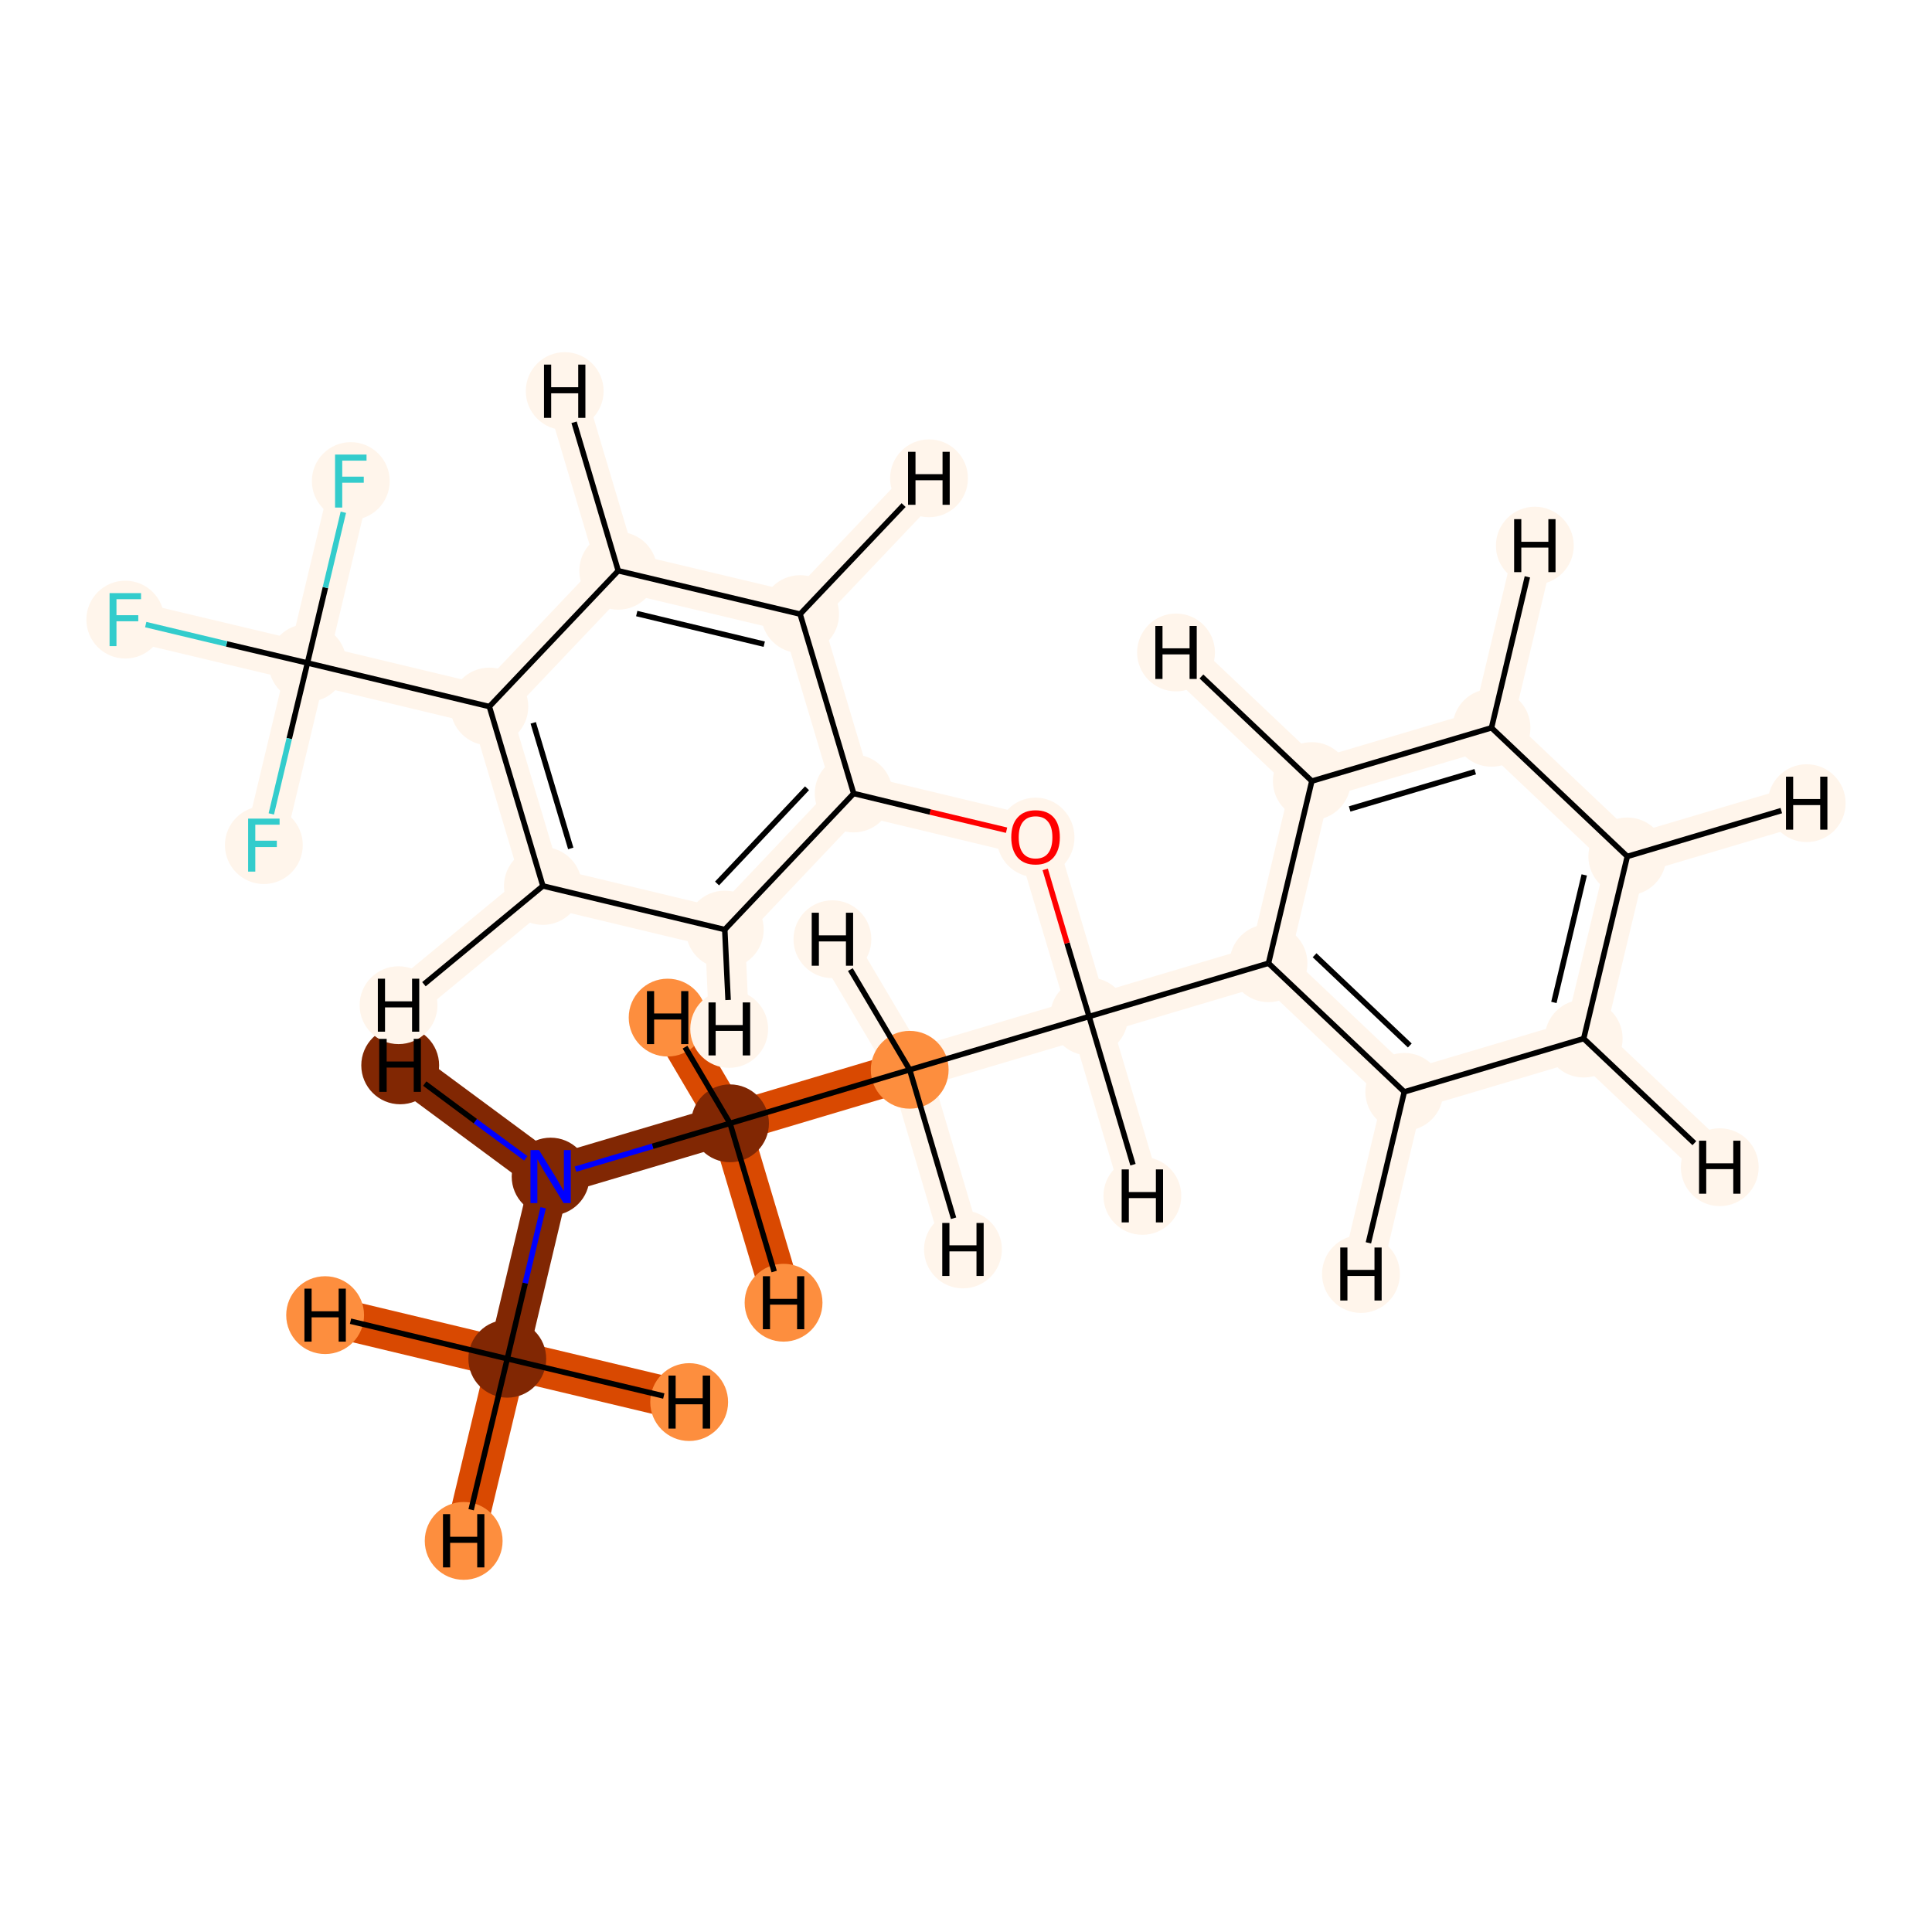 <?xml version='1.0' encoding='iso-8859-1'?>
<svg version='1.1' baseProfile='full'
              xmlns='http://www.w3.org/2000/svg'
                      xmlns:rdkit='http://www.rdkit.org/xml'
                      xmlns:xlink='http://www.w3.org/1999/xlink'
                  xml:space='preserve'
width='700px' height='700px' viewBox='0 0 700 700'>
<!-- END OF HEADER -->
<rect style='opacity:1.0;fill:#FFFFFF;stroke:none' width='700.0' height='700.0' x='0.0' y='0.0'> </rect>
<path d='M 183.8,492.3 L 199.5,426.3' style='fill:none;fill-rule:evenodd;stroke:#812703;stroke-width:14.5px;stroke-linecap:butt;stroke-linejoin:miter;stroke-opacity:1' />
<path d='M 183.8,492.3 L 168.0,558.3' style='fill:none;fill-rule:evenodd;stroke:#D94901;stroke-width:14.5px;stroke-linecap:butt;stroke-linejoin:miter;stroke-opacity:1' />
<path d='M 183.8,492.3 L 117.8,476.5' style='fill:none;fill-rule:evenodd;stroke:#D94901;stroke-width:14.5px;stroke-linecap:butt;stroke-linejoin:miter;stroke-opacity:1' />
<path d='M 183.8,492.3 L 249.7,508.0' style='fill:none;fill-rule:evenodd;stroke:#D94901;stroke-width:14.5px;stroke-linecap:butt;stroke-linejoin:miter;stroke-opacity:1' />
<path d='M 199.5,426.3 L 264.5,407.0' style='fill:none;fill-rule:evenodd;stroke:#812703;stroke-width:14.5px;stroke-linecap:butt;stroke-linejoin:miter;stroke-opacity:1' />
<path d='M 199.5,426.3 L 145.0,386.0' style='fill:none;fill-rule:evenodd;stroke:#812703;stroke-width:14.5px;stroke-linecap:butt;stroke-linejoin:miter;stroke-opacity:1' />
<path d='M 264.5,407.0 L 329.6,387.6' style='fill:none;fill-rule:evenodd;stroke:#D94901;stroke-width:14.5px;stroke-linecap:butt;stroke-linejoin:miter;stroke-opacity:1' />
<path d='M 264.5,407.0 L 283.9,472.0' style='fill:none;fill-rule:evenodd;stroke:#D94901;stroke-width:14.5px;stroke-linecap:butt;stroke-linejoin:miter;stroke-opacity:1' />
<path d='M 264.5,407.0 L 241.9,368.7' style='fill:none;fill-rule:evenodd;stroke:#D94901;stroke-width:14.5px;stroke-linecap:butt;stroke-linejoin:miter;stroke-opacity:1' />
<path d='M 329.6,387.6 L 394.6,368.3' style='fill:none;fill-rule:evenodd;stroke:#FFF5EB;stroke-width:14.5px;stroke-linecap:butt;stroke-linejoin:miter;stroke-opacity:1' />
<path d='M 329.6,387.6 L 301.6,340.3' style='fill:none;fill-rule:evenodd;stroke:#FFF5EB;stroke-width:14.5px;stroke-linecap:butt;stroke-linejoin:miter;stroke-opacity:1' />
<path d='M 329.6,387.6 L 348.9,452.7' style='fill:none;fill-rule:evenodd;stroke:#FFF5EB;stroke-width:14.5px;stroke-linecap:butt;stroke-linejoin:miter;stroke-opacity:1' />
<path d='M 394.6,368.3 L 459.6,349.0' style='fill:none;fill-rule:evenodd;stroke:#FFF5EB;stroke-width:14.5px;stroke-linecap:butt;stroke-linejoin:miter;stroke-opacity:1' />
<path d='M 394.6,368.3 L 375.2,303.3' style='fill:none;fill-rule:evenodd;stroke:#FFF5EB;stroke-width:14.5px;stroke-linecap:butt;stroke-linejoin:miter;stroke-opacity:1' />
<path d='M 394.6,368.3 L 413.9,433.3' style='fill:none;fill-rule:evenodd;stroke:#FFF5EB;stroke-width:14.5px;stroke-linecap:butt;stroke-linejoin:miter;stroke-opacity:1' />
<path d='M 459.6,349.0 L 508.8,395.6' style='fill:none;fill-rule:evenodd;stroke:#FFF5EB;stroke-width:14.5px;stroke-linecap:butt;stroke-linejoin:miter;stroke-opacity:1' />
<path d='M 459.6,349.0 L 475.3,283.0' style='fill:none;fill-rule:evenodd;stroke:#FFF5EB;stroke-width:14.5px;stroke-linecap:butt;stroke-linejoin:miter;stroke-opacity:1' />
<path d='M 508.8,395.6 L 573.8,376.3' style='fill:none;fill-rule:evenodd;stroke:#FFF5EB;stroke-width:14.5px;stroke-linecap:butt;stroke-linejoin:miter;stroke-opacity:1' />
<path d='M 508.8,395.6 L 493.1,461.6' style='fill:none;fill-rule:evenodd;stroke:#FFF5EB;stroke-width:14.5px;stroke-linecap:butt;stroke-linejoin:miter;stroke-opacity:1' />
<path d='M 573.8,376.3 L 589.6,310.3' style='fill:none;fill-rule:evenodd;stroke:#FFF5EB;stroke-width:14.5px;stroke-linecap:butt;stroke-linejoin:miter;stroke-opacity:1' />
<path d='M 573.8,376.3 L 623.1,422.9' style='fill:none;fill-rule:evenodd;stroke:#FFF5EB;stroke-width:14.5px;stroke-linecap:butt;stroke-linejoin:miter;stroke-opacity:1' />
<path d='M 589.6,310.3 L 540.4,263.7' style='fill:none;fill-rule:evenodd;stroke:#FFF5EB;stroke-width:14.5px;stroke-linecap:butt;stroke-linejoin:miter;stroke-opacity:1' />
<path d='M 589.6,310.3 L 654.6,291.0' style='fill:none;fill-rule:evenodd;stroke:#FFF5EB;stroke-width:14.5px;stroke-linecap:butt;stroke-linejoin:miter;stroke-opacity:1' />
<path d='M 540.4,263.7 L 475.3,283.0' style='fill:none;fill-rule:evenodd;stroke:#FFF5EB;stroke-width:14.5px;stroke-linecap:butt;stroke-linejoin:miter;stroke-opacity:1' />
<path d='M 540.4,263.7 L 556.1,197.7' style='fill:none;fill-rule:evenodd;stroke:#FFF5EB;stroke-width:14.5px;stroke-linecap:butt;stroke-linejoin:miter;stroke-opacity:1' />
<path d='M 475.3,283.0 L 426.1,236.4' style='fill:none;fill-rule:evenodd;stroke:#FFF5EB;stroke-width:14.5px;stroke-linecap:butt;stroke-linejoin:miter;stroke-opacity:1' />
<path d='M 375.2,303.3 L 309.3,287.5' style='fill:none;fill-rule:evenodd;stroke:#FFF5EB;stroke-width:14.5px;stroke-linecap:butt;stroke-linejoin:miter;stroke-opacity:1' />
<path d='M 309.3,287.5 L 262.6,336.8' style='fill:none;fill-rule:evenodd;stroke:#FFF5EB;stroke-width:14.5px;stroke-linecap:butt;stroke-linejoin:miter;stroke-opacity:1' />
<path d='M 309.3,287.5 L 289.9,222.5' style='fill:none;fill-rule:evenodd;stroke:#FFF5EB;stroke-width:14.5px;stroke-linecap:butt;stroke-linejoin:miter;stroke-opacity:1' />
<path d='M 262.6,336.8 L 196.7,321.0' style='fill:none;fill-rule:evenodd;stroke:#FFF5EB;stroke-width:14.5px;stroke-linecap:butt;stroke-linejoin:miter;stroke-opacity:1' />
<path d='M 262.6,336.8 L 264.2,372.8' style='fill:none;fill-rule:evenodd;stroke:#FFF5EB;stroke-width:14.5px;stroke-linecap:butt;stroke-linejoin:miter;stroke-opacity:1' />
<path d='M 196.7,321.0 L 177.3,256.0' style='fill:none;fill-rule:evenodd;stroke:#FFF5EB;stroke-width:14.5px;stroke-linecap:butt;stroke-linejoin:miter;stroke-opacity:1' />
<path d='M 196.7,321.0 L 144.4,364.2' style='fill:none;fill-rule:evenodd;stroke:#FFF5EB;stroke-width:14.5px;stroke-linecap:butt;stroke-linejoin:miter;stroke-opacity:1' />
<path d='M 177.3,256.0 L 224.0,206.8' style='fill:none;fill-rule:evenodd;stroke:#FFF5EB;stroke-width:14.5px;stroke-linecap:butt;stroke-linejoin:miter;stroke-opacity:1' />
<path d='M 177.3,256.0 L 111.4,240.2' style='fill:none;fill-rule:evenodd;stroke:#FFF5EB;stroke-width:14.5px;stroke-linecap:butt;stroke-linejoin:miter;stroke-opacity:1' />
<path d='M 224.0,206.8 L 289.9,222.5' style='fill:none;fill-rule:evenodd;stroke:#FFF5EB;stroke-width:14.5px;stroke-linecap:butt;stroke-linejoin:miter;stroke-opacity:1' />
<path d='M 224.0,206.8 L 204.6,141.7' style='fill:none;fill-rule:evenodd;stroke:#FFF5EB;stroke-width:14.5px;stroke-linecap:butt;stroke-linejoin:miter;stroke-opacity:1' />
<path d='M 289.9,222.5 L 336.6,173.3' style='fill:none;fill-rule:evenodd;stroke:#FFF5EB;stroke-width:14.5px;stroke-linecap:butt;stroke-linejoin:miter;stroke-opacity:1' />
<path d='M 111.4,240.2 L 45.4,224.5' style='fill:none;fill-rule:evenodd;stroke:#FFF5EB;stroke-width:14.5px;stroke-linecap:butt;stroke-linejoin:miter;stroke-opacity:1' />
<path d='M 111.4,240.2 L 127.1,174.3' style='fill:none;fill-rule:evenodd;stroke:#FFF5EB;stroke-width:14.5px;stroke-linecap:butt;stroke-linejoin:miter;stroke-opacity:1' />
<path d='M 111.4,240.2 L 95.6,306.2' style='fill:none;fill-rule:evenodd;stroke:#FFF5EB;stroke-width:14.5px;stroke-linecap:butt;stroke-linejoin:miter;stroke-opacity:1' />
<ellipse cx='183.8' cy='492.3' rx='13.6' ry='13.6'  style='fill:#812703;fill-rule:evenodd;stroke:#812703;stroke-width:1.0px;stroke-linecap:butt;stroke-linejoin:miter;stroke-opacity:1' />
<ellipse cx='199.5' cy='426.3' rx='13.6' ry='13.6'  style='fill:#812703;fill-rule:evenodd;stroke:#812703;stroke-width:1.0px;stroke-linecap:butt;stroke-linejoin:miter;stroke-opacity:1' />
<ellipse cx='264.5' cy='407.0' rx='13.6' ry='13.6'  style='fill:#812703;fill-rule:evenodd;stroke:#812703;stroke-width:1.0px;stroke-linecap:butt;stroke-linejoin:miter;stroke-opacity:1' />
<ellipse cx='329.6' cy='387.6' rx='13.6' ry='13.6'  style='fill:#FD8E3E;fill-rule:evenodd;stroke:#FD8E3E;stroke-width:1.0px;stroke-linecap:butt;stroke-linejoin:miter;stroke-opacity:1' />
<ellipse cx='394.6' cy='368.3' rx='13.6' ry='13.6'  style='fill:#FFF5EB;fill-rule:evenodd;stroke:#FFF5EB;stroke-width:1.0px;stroke-linecap:butt;stroke-linejoin:miter;stroke-opacity:1' />
<ellipse cx='459.6' cy='349.0' rx='13.6' ry='13.6'  style='fill:#FFF5EB;fill-rule:evenodd;stroke:#FFF5EB;stroke-width:1.0px;stroke-linecap:butt;stroke-linejoin:miter;stroke-opacity:1' />
<ellipse cx='508.8' cy='395.6' rx='13.6' ry='13.6'  style='fill:#FFF5EB;fill-rule:evenodd;stroke:#FFF5EB;stroke-width:1.0px;stroke-linecap:butt;stroke-linejoin:miter;stroke-opacity:1' />
<ellipse cx='573.8' cy='376.3' rx='13.6' ry='13.6'  style='fill:#FFF5EB;fill-rule:evenodd;stroke:#FFF5EB;stroke-width:1.0px;stroke-linecap:butt;stroke-linejoin:miter;stroke-opacity:1' />
<ellipse cx='589.6' cy='310.3' rx='13.6' ry='13.6'  style='fill:#FFF5EB;fill-rule:evenodd;stroke:#FFF5EB;stroke-width:1.0px;stroke-linecap:butt;stroke-linejoin:miter;stroke-opacity:1' />
<ellipse cx='540.4' cy='263.7' rx='13.6' ry='13.6'  style='fill:#FFF5EB;fill-rule:evenodd;stroke:#FFF5EB;stroke-width:1.0px;stroke-linecap:butt;stroke-linejoin:miter;stroke-opacity:1' />
<ellipse cx='475.3' cy='283.0' rx='13.6' ry='13.6'  style='fill:#FFF5EB;fill-rule:evenodd;stroke:#FFF5EB;stroke-width:1.0px;stroke-linecap:butt;stroke-linejoin:miter;stroke-opacity:1' />
<ellipse cx='375.2' cy='303.4' rx='13.6' ry='13.9'  style='fill:#FFF5EB;fill-rule:evenodd;stroke:#FFF5EB;stroke-width:1.0px;stroke-linecap:butt;stroke-linejoin:miter;stroke-opacity:1' />
<ellipse cx='309.3' cy='287.5' rx='13.6' ry='13.6'  style='fill:#FFF5EB;fill-rule:evenodd;stroke:#FFF5EB;stroke-width:1.0px;stroke-linecap:butt;stroke-linejoin:miter;stroke-opacity:1' />
<ellipse cx='262.6' cy='336.8' rx='13.6' ry='13.6'  style='fill:#FFF5EB;fill-rule:evenodd;stroke:#FFF5EB;stroke-width:1.0px;stroke-linecap:butt;stroke-linejoin:miter;stroke-opacity:1' />
<ellipse cx='196.7' cy='321.0' rx='13.6' ry='13.6'  style='fill:#FFF5EB;fill-rule:evenodd;stroke:#FFF5EB;stroke-width:1.0px;stroke-linecap:butt;stroke-linejoin:miter;stroke-opacity:1' />
<ellipse cx='177.3' cy='256.0' rx='13.6' ry='13.6'  style='fill:#FFF5EB;fill-rule:evenodd;stroke:#FFF5EB;stroke-width:1.0px;stroke-linecap:butt;stroke-linejoin:miter;stroke-opacity:1' />
<ellipse cx='224.0' cy='206.8' rx='13.6' ry='13.6'  style='fill:#FFF5EB;fill-rule:evenodd;stroke:#FFF5EB;stroke-width:1.0px;stroke-linecap:butt;stroke-linejoin:miter;stroke-opacity:1' />
<ellipse cx='289.9' cy='222.5' rx='13.6' ry='13.6'  style='fill:#FFF5EB;fill-rule:evenodd;stroke:#FFF5EB;stroke-width:1.0px;stroke-linecap:butt;stroke-linejoin:miter;stroke-opacity:1' />
<ellipse cx='111.4' cy='240.2' rx='13.6' ry='13.6'  style='fill:#FFF5EB;fill-rule:evenodd;stroke:#FFF5EB;stroke-width:1.0px;stroke-linecap:butt;stroke-linejoin:miter;stroke-opacity:1' />
<ellipse cx='45.4' cy='224.5' rx='13.6' ry='13.6'  style='fill:#FFF5EB;fill-rule:evenodd;stroke:#FFF5EB;stroke-width:1.0px;stroke-linecap:butt;stroke-linejoin:miter;stroke-opacity:1' />
<ellipse cx='127.1' cy='174.3' rx='13.6' ry='13.6'  style='fill:#FFF5EB;fill-rule:evenodd;stroke:#FFF5EB;stroke-width:1.0px;stroke-linecap:butt;stroke-linejoin:miter;stroke-opacity:1' />
<ellipse cx='95.6' cy='306.2' rx='13.6' ry='13.6'  style='fill:#FFF5EB;fill-rule:evenodd;stroke:#FFF5EB;stroke-width:1.0px;stroke-linecap:butt;stroke-linejoin:miter;stroke-opacity:1' />
<ellipse cx='168.0' cy='558.3' rx='13.6' ry='13.6'  style='fill:#FD8E3E;fill-rule:evenodd;stroke:#FD8E3E;stroke-width:1.0px;stroke-linecap:butt;stroke-linejoin:miter;stroke-opacity:1' />
<ellipse cx='117.8' cy='476.5' rx='13.6' ry='13.6'  style='fill:#FD8E3E;fill-rule:evenodd;stroke:#FD8E3E;stroke-width:1.0px;stroke-linecap:butt;stroke-linejoin:miter;stroke-opacity:1' />
<ellipse cx='249.7' cy='508.0' rx='13.6' ry='13.6'  style='fill:#FD8E3E;fill-rule:evenodd;stroke:#FD8E3E;stroke-width:1.0px;stroke-linecap:butt;stroke-linejoin:miter;stroke-opacity:1' />
<ellipse cx='145.0' cy='386.0' rx='13.6' ry='13.6'  style='fill:#812703;fill-rule:evenodd;stroke:#812703;stroke-width:1.0px;stroke-linecap:butt;stroke-linejoin:miter;stroke-opacity:1' />
<ellipse cx='283.9' cy='472.0' rx='13.6' ry='13.6'  style='fill:#FD8E3E;fill-rule:evenodd;stroke:#FD8E3E;stroke-width:1.0px;stroke-linecap:butt;stroke-linejoin:miter;stroke-opacity:1' />
<ellipse cx='241.9' cy='368.7' rx='13.6' ry='13.6'  style='fill:#FD8E3E;fill-rule:evenodd;stroke:#FD8E3E;stroke-width:1.0px;stroke-linecap:butt;stroke-linejoin:miter;stroke-opacity:1' />
<ellipse cx='301.6' cy='340.3' rx='13.6' ry='13.6'  style='fill:#FFF5EB;fill-rule:evenodd;stroke:#FFF5EB;stroke-width:1.0px;stroke-linecap:butt;stroke-linejoin:miter;stroke-opacity:1' />
<ellipse cx='348.9' cy='452.7' rx='13.6' ry='13.6'  style='fill:#FFF5EB;fill-rule:evenodd;stroke:#FFF5EB;stroke-width:1.0px;stroke-linecap:butt;stroke-linejoin:miter;stroke-opacity:1' />
<ellipse cx='413.9' cy='433.3' rx='13.6' ry='13.6'  style='fill:#FFF5EB;fill-rule:evenodd;stroke:#FFF5EB;stroke-width:1.0px;stroke-linecap:butt;stroke-linejoin:miter;stroke-opacity:1' />
<ellipse cx='493.1' cy='461.6' rx='13.6' ry='13.6'  style='fill:#FFF5EB;fill-rule:evenodd;stroke:#FFF5EB;stroke-width:1.0px;stroke-linecap:butt;stroke-linejoin:miter;stroke-opacity:1' />
<ellipse cx='623.1' cy='422.9' rx='13.6' ry='13.6'  style='fill:#FFF5EB;fill-rule:evenodd;stroke:#FFF5EB;stroke-width:1.0px;stroke-linecap:butt;stroke-linejoin:miter;stroke-opacity:1' />
<ellipse cx='654.6' cy='291.0' rx='13.6' ry='13.6'  style='fill:#FFF5EB;fill-rule:evenodd;stroke:#FFF5EB;stroke-width:1.0px;stroke-linecap:butt;stroke-linejoin:miter;stroke-opacity:1' />
<ellipse cx='556.1' cy='197.7' rx='13.6' ry='13.6'  style='fill:#FFF5EB;fill-rule:evenodd;stroke:#FFF5EB;stroke-width:1.0px;stroke-linecap:butt;stroke-linejoin:miter;stroke-opacity:1' />
<ellipse cx='426.1' cy='236.4' rx='13.6' ry='13.6'  style='fill:#FFF5EB;fill-rule:evenodd;stroke:#FFF5EB;stroke-width:1.0px;stroke-linecap:butt;stroke-linejoin:miter;stroke-opacity:1' />
<ellipse cx='264.2' cy='372.8' rx='13.6' ry='13.6'  style='fill:#FFF5EB;fill-rule:evenodd;stroke:#FFF5EB;stroke-width:1.0px;stroke-linecap:butt;stroke-linejoin:miter;stroke-opacity:1' />
<ellipse cx='144.4' cy='364.2' rx='13.6' ry='13.6'  style='fill:#FFF5EB;fill-rule:evenodd;stroke:#FFF5EB;stroke-width:1.0px;stroke-linecap:butt;stroke-linejoin:miter;stroke-opacity:1' />
<ellipse cx='204.6' cy='141.7' rx='13.6' ry='13.6'  style='fill:#FFF5EB;fill-rule:evenodd;stroke:#FFF5EB;stroke-width:1.0px;stroke-linecap:butt;stroke-linejoin:miter;stroke-opacity:1' />
<ellipse cx='336.6' cy='173.3' rx='13.6' ry='13.6'  style='fill:#FFF5EB;fill-rule:evenodd;stroke:#FFF5EB;stroke-width:1.0px;stroke-linecap:butt;stroke-linejoin:miter;stroke-opacity:1' />
<path class='bond-0 atom-0 atom-1' d='M 183.8,492.3 L 190.3,464.9' style='fill:none;fill-rule:evenodd;stroke:#000000;stroke-width:2.0px;stroke-linecap:butt;stroke-linejoin:miter;stroke-opacity:1' />
<path class='bond-0 atom-0 atom-1' d='M 190.3,464.9 L 196.8,437.6' style='fill:none;fill-rule:evenodd;stroke:#0000FF;stroke-width:2.0px;stroke-linecap:butt;stroke-linejoin:miter;stroke-opacity:1' />
<path class='bond-23 atom-0 atom-22' d='M 183.8,492.3 L 170.7,547.0' style='fill:none;fill-rule:evenodd;stroke:#000000;stroke-width:2.0px;stroke-linecap:butt;stroke-linejoin:miter;stroke-opacity:1' />
<path class='bond-24 atom-0 atom-23' d='M 183.8,492.3 L 127.0,478.7' style='fill:none;fill-rule:evenodd;stroke:#000000;stroke-width:2.0px;stroke-linecap:butt;stroke-linejoin:miter;stroke-opacity:1' />
<path class='bond-25 atom-0 atom-24' d='M 183.8,492.3 L 240.5,505.8' style='fill:none;fill-rule:evenodd;stroke:#000000;stroke-width:2.0px;stroke-linecap:butt;stroke-linejoin:miter;stroke-opacity:1' />
<path class='bond-1 atom-1 atom-2' d='M 208.5,423.6 L 236.5,415.3' style='fill:none;fill-rule:evenodd;stroke:#0000FF;stroke-width:2.0px;stroke-linecap:butt;stroke-linejoin:miter;stroke-opacity:1' />
<path class='bond-1 atom-1 atom-2' d='M 236.5,415.3 L 264.5,407.0' style='fill:none;fill-rule:evenodd;stroke:#000000;stroke-width:2.0px;stroke-linecap:butt;stroke-linejoin:miter;stroke-opacity:1' />
<path class='bond-26 atom-1 atom-25' d='M 190.5,419.7 L 172.2,406.2' style='fill:none;fill-rule:evenodd;stroke:#0000FF;stroke-width:2.0px;stroke-linecap:butt;stroke-linejoin:miter;stroke-opacity:1' />
<path class='bond-26 atom-1 atom-25' d='M 172.2,406.2 L 153.9,392.6' style='fill:none;fill-rule:evenodd;stroke:#000000;stroke-width:2.0px;stroke-linecap:butt;stroke-linejoin:miter;stroke-opacity:1' />
<path class='bond-2 atom-2 atom-3' d='M 264.5,407.0 L 329.6,387.6' style='fill:none;fill-rule:evenodd;stroke:#000000;stroke-width:2.0px;stroke-linecap:butt;stroke-linejoin:miter;stroke-opacity:1' />
<path class='bond-27 atom-2 atom-26' d='M 264.5,407.0 L 280.5,460.7' style='fill:none;fill-rule:evenodd;stroke:#000000;stroke-width:2.0px;stroke-linecap:butt;stroke-linejoin:miter;stroke-opacity:1' />
<path class='bond-28 atom-2 atom-27' d='M 264.5,407.0 L 248.2,379.4' style='fill:none;fill-rule:evenodd;stroke:#000000;stroke-width:2.0px;stroke-linecap:butt;stroke-linejoin:miter;stroke-opacity:1' />
<path class='bond-3 atom-3 atom-4' d='M 329.6,387.6 L 394.6,368.3' style='fill:none;fill-rule:evenodd;stroke:#000000;stroke-width:2.0px;stroke-linecap:butt;stroke-linejoin:miter;stroke-opacity:1' />
<path class='bond-29 atom-3 atom-28' d='M 329.6,387.6 L 308.1,351.3' style='fill:none;fill-rule:evenodd;stroke:#000000;stroke-width:2.0px;stroke-linecap:butt;stroke-linejoin:miter;stroke-opacity:1' />
<path class='bond-30 atom-3 atom-29' d='M 329.6,387.6 L 345.5,441.4' style='fill:none;fill-rule:evenodd;stroke:#000000;stroke-width:2.0px;stroke-linecap:butt;stroke-linejoin:miter;stroke-opacity:1' />
<path class='bond-4 atom-4 atom-5' d='M 394.6,368.3 L 459.6,349.0' style='fill:none;fill-rule:evenodd;stroke:#000000;stroke-width:2.0px;stroke-linecap:butt;stroke-linejoin:miter;stroke-opacity:1' />
<path class='bond-10 atom-4 atom-11' d='M 394.6,368.3 L 386.6,341.7' style='fill:none;fill-rule:evenodd;stroke:#000000;stroke-width:2.0px;stroke-linecap:butt;stroke-linejoin:miter;stroke-opacity:1' />
<path class='bond-10 atom-4 atom-11' d='M 386.6,341.7 L 378.7,315.0' style='fill:none;fill-rule:evenodd;stroke:#FF0000;stroke-width:2.0px;stroke-linecap:butt;stroke-linejoin:miter;stroke-opacity:1' />
<path class='bond-31 atom-4 atom-30' d='M 394.6,368.3 L 410.5,422.0' style='fill:none;fill-rule:evenodd;stroke:#000000;stroke-width:2.0px;stroke-linecap:butt;stroke-linejoin:miter;stroke-opacity:1' />
<path class='bond-5 atom-5 atom-6' d='M 459.6,349.0 L 508.8,395.6' style='fill:none;fill-rule:evenodd;stroke:#000000;stroke-width:2.0px;stroke-linecap:butt;stroke-linejoin:miter;stroke-opacity:1' />
<path class='bond-5 atom-5 atom-6' d='M 476.3,346.1 L 510.8,378.8' style='fill:none;fill-rule:evenodd;stroke:#000000;stroke-width:2.0px;stroke-linecap:butt;stroke-linejoin:miter;stroke-opacity:1' />
<path class='bond-21 atom-10 atom-5' d='M 475.3,283.0 L 459.6,349.0' style='fill:none;fill-rule:evenodd;stroke:#000000;stroke-width:2.0px;stroke-linecap:butt;stroke-linejoin:miter;stroke-opacity:1' />
<path class='bond-6 atom-6 atom-7' d='M 508.8,395.6 L 573.8,376.3' style='fill:none;fill-rule:evenodd;stroke:#000000;stroke-width:2.0px;stroke-linecap:butt;stroke-linejoin:miter;stroke-opacity:1' />
<path class='bond-32 atom-6 atom-31' d='M 508.8,395.6 L 495.8,450.3' style='fill:none;fill-rule:evenodd;stroke:#000000;stroke-width:2.0px;stroke-linecap:butt;stroke-linejoin:miter;stroke-opacity:1' />
<path class='bond-7 atom-7 atom-8' d='M 573.8,376.3 L 589.6,310.3' style='fill:none;fill-rule:evenodd;stroke:#000000;stroke-width:2.0px;stroke-linecap:butt;stroke-linejoin:miter;stroke-opacity:1' />
<path class='bond-7 atom-7 atom-8' d='M 563.0,363.2 L 574.0,317.0' style='fill:none;fill-rule:evenodd;stroke:#000000;stroke-width:2.0px;stroke-linecap:butt;stroke-linejoin:miter;stroke-opacity:1' />
<path class='bond-33 atom-7 atom-32' d='M 573.8,376.3 L 613.9,414.2' style='fill:none;fill-rule:evenodd;stroke:#000000;stroke-width:2.0px;stroke-linecap:butt;stroke-linejoin:miter;stroke-opacity:1' />
<path class='bond-8 atom-8 atom-9' d='M 589.6,310.3 L 540.4,263.7' style='fill:none;fill-rule:evenodd;stroke:#000000;stroke-width:2.0px;stroke-linecap:butt;stroke-linejoin:miter;stroke-opacity:1' />
<path class='bond-34 atom-8 atom-33' d='M 589.6,310.3 L 645.4,293.7' style='fill:none;fill-rule:evenodd;stroke:#000000;stroke-width:2.0px;stroke-linecap:butt;stroke-linejoin:miter;stroke-opacity:1' />
<path class='bond-9 atom-9 atom-10' d='M 540.4,263.7 L 475.3,283.0' style='fill:none;fill-rule:evenodd;stroke:#000000;stroke-width:2.0px;stroke-linecap:butt;stroke-linejoin:miter;stroke-opacity:1' />
<path class='bond-9 atom-9 atom-10' d='M 534.5,279.6 L 489.0,293.1' style='fill:none;fill-rule:evenodd;stroke:#000000;stroke-width:2.0px;stroke-linecap:butt;stroke-linejoin:miter;stroke-opacity:1' />
<path class='bond-35 atom-9 atom-34' d='M 540.4,263.7 L 553.4,209.0' style='fill:none;fill-rule:evenodd;stroke:#000000;stroke-width:2.0px;stroke-linecap:butt;stroke-linejoin:miter;stroke-opacity:1' />
<path class='bond-36 atom-10 atom-35' d='M 475.3,283.0 L 435.3,245.1' style='fill:none;fill-rule:evenodd;stroke:#000000;stroke-width:2.0px;stroke-linecap:butt;stroke-linejoin:miter;stroke-opacity:1' />
<path class='bond-11 atom-11 atom-12' d='M 364.7,300.8 L 337.0,294.2' style='fill:none;fill-rule:evenodd;stroke:#FF0000;stroke-width:2.0px;stroke-linecap:butt;stroke-linejoin:miter;stroke-opacity:1' />
<path class='bond-11 atom-11 atom-12' d='M 337.0,294.2 L 309.3,287.5' style='fill:none;fill-rule:evenodd;stroke:#000000;stroke-width:2.0px;stroke-linecap:butt;stroke-linejoin:miter;stroke-opacity:1' />
<path class='bond-12 atom-12 atom-13' d='M 309.3,287.5 L 262.6,336.8' style='fill:none;fill-rule:evenodd;stroke:#000000;stroke-width:2.0px;stroke-linecap:butt;stroke-linejoin:miter;stroke-opacity:1' />
<path class='bond-12 atom-12 atom-13' d='M 292.4,285.6 L 259.8,320.1' style='fill:none;fill-rule:evenodd;stroke:#000000;stroke-width:2.0px;stroke-linecap:butt;stroke-linejoin:miter;stroke-opacity:1' />
<path class='bond-22 atom-17 atom-12' d='M 289.9,222.5 L 309.3,287.5' style='fill:none;fill-rule:evenodd;stroke:#000000;stroke-width:2.0px;stroke-linecap:butt;stroke-linejoin:miter;stroke-opacity:1' />
<path class='bond-13 atom-13 atom-14' d='M 262.6,336.8 L 196.7,321.0' style='fill:none;fill-rule:evenodd;stroke:#000000;stroke-width:2.0px;stroke-linecap:butt;stroke-linejoin:miter;stroke-opacity:1' />
<path class='bond-37 atom-13 atom-36' d='M 262.6,336.8 L 263.8,362.3' style='fill:none;fill-rule:evenodd;stroke:#000000;stroke-width:2.0px;stroke-linecap:butt;stroke-linejoin:miter;stroke-opacity:1' />
<path class='bond-14 atom-14 atom-15' d='M 196.7,321.0 L 177.3,256.0' style='fill:none;fill-rule:evenodd;stroke:#000000;stroke-width:2.0px;stroke-linecap:butt;stroke-linejoin:miter;stroke-opacity:1' />
<path class='bond-14 atom-14 atom-15' d='M 206.8,307.4 L 193.2,261.9' style='fill:none;fill-rule:evenodd;stroke:#000000;stroke-width:2.0px;stroke-linecap:butt;stroke-linejoin:miter;stroke-opacity:1' />
<path class='bond-38 atom-14 atom-37' d='M 196.7,321.0 L 153.6,356.6' style='fill:none;fill-rule:evenodd;stroke:#000000;stroke-width:2.0px;stroke-linecap:butt;stroke-linejoin:miter;stroke-opacity:1' />
<path class='bond-15 atom-15 atom-16' d='M 177.3,256.0 L 224.0,206.8' style='fill:none;fill-rule:evenodd;stroke:#000000;stroke-width:2.0px;stroke-linecap:butt;stroke-linejoin:miter;stroke-opacity:1' />
<path class='bond-17 atom-15 atom-18' d='M 177.3,256.0 L 111.4,240.2' style='fill:none;fill-rule:evenodd;stroke:#000000;stroke-width:2.0px;stroke-linecap:butt;stroke-linejoin:miter;stroke-opacity:1' />
<path class='bond-16 atom-16 atom-17' d='M 224.0,206.8 L 289.9,222.5' style='fill:none;fill-rule:evenodd;stroke:#000000;stroke-width:2.0px;stroke-linecap:butt;stroke-linejoin:miter;stroke-opacity:1' />
<path class='bond-16 atom-16 atom-17' d='M 230.7,222.3 L 276.9,233.4' style='fill:none;fill-rule:evenodd;stroke:#000000;stroke-width:2.0px;stroke-linecap:butt;stroke-linejoin:miter;stroke-opacity:1' />
<path class='bond-39 atom-16 atom-38' d='M 224.0,206.8 L 208.0,153.0' style='fill:none;fill-rule:evenodd;stroke:#000000;stroke-width:2.0px;stroke-linecap:butt;stroke-linejoin:miter;stroke-opacity:1' />
<path class='bond-40 atom-17 atom-39' d='M 289.9,222.5 L 327.4,183.0' style='fill:none;fill-rule:evenodd;stroke:#000000;stroke-width:2.0px;stroke-linecap:butt;stroke-linejoin:miter;stroke-opacity:1' />
<path class='bond-18 atom-18 atom-19' d='M 111.4,240.2 L 82.1,233.3' style='fill:none;fill-rule:evenodd;stroke:#000000;stroke-width:2.0px;stroke-linecap:butt;stroke-linejoin:miter;stroke-opacity:1' />
<path class='bond-18 atom-18 atom-19' d='M 82.1,233.3 L 52.8,226.3' style='fill:none;fill-rule:evenodd;stroke:#33CCCC;stroke-width:2.0px;stroke-linecap:butt;stroke-linejoin:miter;stroke-opacity:1' />
<path class='bond-19 atom-18 atom-20' d='M 111.4,240.2 L 117.9,212.9' style='fill:none;fill-rule:evenodd;stroke:#000000;stroke-width:2.0px;stroke-linecap:butt;stroke-linejoin:miter;stroke-opacity:1' />
<path class='bond-19 atom-18 atom-20' d='M 117.9,212.9 L 124.4,185.6' style='fill:none;fill-rule:evenodd;stroke:#33CCCC;stroke-width:2.0px;stroke-linecap:butt;stroke-linejoin:miter;stroke-opacity:1' />
<path class='bond-20 atom-18 atom-21' d='M 111.4,240.2 L 104.8,267.6' style='fill:none;fill-rule:evenodd;stroke:#000000;stroke-width:2.0px;stroke-linecap:butt;stroke-linejoin:miter;stroke-opacity:1' />
<path class='bond-20 atom-18 atom-21' d='M 104.8,267.6 L 98.3,294.9' style='fill:none;fill-rule:evenodd;stroke:#33CCCC;stroke-width:2.0px;stroke-linecap:butt;stroke-linejoin:miter;stroke-opacity:1' />
<path  class='atom-1' d='M 195.3 416.7
L 201.6 426.9
Q 202.2 427.9, 203.2 429.7
Q 204.2 431.5, 204.3 431.6
L 204.3 416.7
L 206.8 416.7
L 206.8 435.9
L 204.2 435.9
L 197.4 424.8
Q 196.6 423.5, 195.8 422.0
Q 195.0 420.5, 194.7 420.0
L 194.7 435.9
L 192.2 435.9
L 192.2 416.7
L 195.3 416.7
' fill='#0000FF'/>
<path  class='atom-11' d='M 366.4 303.4
Q 366.4 298.7, 368.7 296.2
Q 371.0 293.6, 375.2 293.6
Q 379.5 293.6, 381.8 296.2
Q 384.0 298.7, 384.0 303.4
Q 384.0 308.0, 381.7 310.7
Q 379.4 313.3, 375.2 313.3
Q 371.0 313.3, 368.7 310.7
Q 366.4 308.0, 366.4 303.4
M 375.2 311.1
Q 378.2 311.1, 379.7 309.2
Q 381.3 307.2, 381.3 303.4
Q 381.3 299.6, 379.7 297.7
Q 378.2 295.8, 375.2 295.8
Q 372.3 295.8, 370.7 297.7
Q 369.1 299.6, 369.1 303.4
Q 369.1 307.2, 370.7 309.2
Q 372.3 311.1, 375.2 311.1
' fill='#FF0000'/>
<path  class='atom-19' d='M 39.7 214.9
L 51.1 214.9
L 51.1 217.1
L 42.2 217.1
L 42.2 222.9
L 50.1 222.9
L 50.1 225.1
L 42.2 225.1
L 42.2 234.1
L 39.7 234.1
L 39.7 214.9
' fill='#33CCCC'/>
<path  class='atom-20' d='M 121.4 164.7
L 132.8 164.7
L 132.8 166.9
L 124.0 166.9
L 124.0 172.7
L 131.8 172.7
L 131.8 174.9
L 124.0 174.9
L 124.0 183.9
L 121.4 183.9
L 121.4 164.7
' fill='#33CCCC'/>
<path  class='atom-21' d='M 89.9 296.6
L 101.3 296.6
L 101.3 298.8
L 92.5 298.8
L 92.5 304.6
L 100.3 304.6
L 100.3 306.9
L 92.5 306.9
L 92.5 315.8
L 89.9 315.8
L 89.9 296.6
' fill='#33CCCC'/>
<path  class='atom-22' d='M 160.5 548.6
L 163.1 548.6
L 163.1 556.8
L 172.9 556.8
L 172.9 548.6
L 175.5 548.6
L 175.5 567.9
L 172.9 567.9
L 172.9 559.0
L 163.1 559.0
L 163.1 567.9
L 160.5 567.9
L 160.5 548.6
' fill='#000000'/>
<path  class='atom-23' d='M 110.3 466.9
L 112.9 466.9
L 112.9 475.1
L 122.7 475.1
L 122.7 466.9
L 125.3 466.9
L 125.3 486.1
L 122.7 486.1
L 122.7 477.3
L 112.9 477.3
L 112.9 486.1
L 110.3 486.1
L 110.3 466.9
' fill='#000000'/>
<path  class='atom-24' d='M 242.2 498.4
L 244.8 498.4
L 244.8 506.6
L 254.6 506.6
L 254.6 498.4
L 257.3 498.4
L 257.3 517.6
L 254.6 517.6
L 254.6 508.8
L 244.8 508.8
L 244.8 517.6
L 242.2 517.6
L 242.2 498.4
' fill='#000000'/>
<path  class='atom-25' d='M 137.4 376.4
L 140.1 376.4
L 140.1 384.6
L 149.9 384.6
L 149.9 376.4
L 152.5 376.4
L 152.5 395.6
L 149.9 395.6
L 149.9 386.8
L 140.1 386.8
L 140.1 395.6
L 137.4 395.6
L 137.4 376.4
' fill='#000000'/>
<path  class='atom-26' d='M 276.4 462.4
L 279.0 462.4
L 279.0 470.6
L 288.8 470.6
L 288.8 462.4
L 291.4 462.4
L 291.4 481.6
L 288.8 481.6
L 288.8 472.7
L 279.0 472.7
L 279.0 481.6
L 276.4 481.6
L 276.4 462.4
' fill='#000000'/>
<path  class='atom-27' d='M 234.4 359.1
L 237.0 359.1
L 237.0 367.2
L 246.8 367.2
L 246.8 359.1
L 249.4 359.1
L 249.4 378.3
L 246.8 378.3
L 246.8 369.4
L 237.0 369.4
L 237.0 378.3
L 234.4 378.3
L 234.4 359.1
' fill='#000000'/>
<path  class='atom-28' d='M 294.1 330.7
L 296.7 330.7
L 296.7 338.9
L 306.5 338.9
L 306.5 330.7
L 309.1 330.7
L 309.1 349.9
L 306.5 349.9
L 306.5 341.1
L 296.7 341.1
L 296.7 349.9
L 294.1 349.9
L 294.1 330.7
' fill='#000000'/>
<path  class='atom-29' d='M 341.4 443.1
L 344.0 443.1
L 344.0 451.2
L 353.8 451.2
L 353.8 443.1
L 356.4 443.1
L 356.4 462.3
L 353.8 462.3
L 353.8 453.4
L 344.0 453.4
L 344.0 462.3
L 341.4 462.3
L 341.4 443.1
' fill='#000000'/>
<path  class='atom-30' d='M 406.4 423.7
L 409.0 423.7
L 409.0 431.9
L 418.8 431.9
L 418.8 423.7
L 421.4 423.7
L 421.4 442.9
L 418.8 442.9
L 418.8 434.1
L 409.0 434.1
L 409.0 442.9
L 406.4 442.9
L 406.4 423.7
' fill='#000000'/>
<path  class='atom-31' d='M 485.6 452.0
L 488.2 452.0
L 488.2 460.1
L 498.0 460.1
L 498.0 452.0
L 500.6 452.0
L 500.6 471.2
L 498.0 471.2
L 498.0 462.3
L 488.2 462.3
L 488.2 471.2
L 485.6 471.2
L 485.6 452.0
' fill='#000000'/>
<path  class='atom-32' d='M 615.6 413.3
L 618.2 413.3
L 618.2 421.5
L 628.0 421.5
L 628.0 413.3
L 630.6 413.3
L 630.6 432.5
L 628.0 432.5
L 628.0 423.6
L 618.2 423.6
L 618.2 432.5
L 615.6 432.5
L 615.6 413.3
' fill='#000000'/>
<path  class='atom-33' d='M 647.1 281.4
L 649.7 281.4
L 649.7 289.5
L 659.5 289.5
L 659.5 281.4
L 662.1 281.4
L 662.1 300.6
L 659.5 300.6
L 659.5 291.7
L 649.7 291.7
L 649.7 300.6
L 647.1 300.6
L 647.1 281.4
' fill='#000000'/>
<path  class='atom-34' d='M 548.6 188.1
L 551.2 188.1
L 551.2 196.3
L 561.0 196.3
L 561.0 188.1
L 563.6 188.1
L 563.6 207.3
L 561.0 207.3
L 561.0 198.4
L 551.2 198.4
L 551.2 207.3
L 548.6 207.3
L 548.6 188.1
' fill='#000000'/>
<path  class='atom-35' d='M 418.6 226.8
L 421.2 226.8
L 421.2 234.9
L 431.0 234.9
L 431.0 226.8
L 433.6 226.8
L 433.6 246.0
L 431.0 246.0
L 431.0 237.1
L 421.2 237.1
L 421.2 246.0
L 418.6 246.0
L 418.6 226.8
' fill='#000000'/>
<path  class='atom-36' d='M 256.7 363.2
L 259.3 363.2
L 259.3 371.4
L 269.1 371.4
L 269.1 363.2
L 271.8 363.2
L 271.8 382.4
L 269.1 382.4
L 269.1 373.5
L 259.3 373.5
L 259.3 382.4
L 256.7 382.4
L 256.7 363.2
' fill='#000000'/>
<path  class='atom-37' d='M 136.9 354.6
L 139.5 354.6
L 139.5 362.8
L 149.3 362.8
L 149.3 354.6
L 151.9 354.6
L 151.9 373.8
L 149.3 373.8
L 149.3 365.0
L 139.5 365.0
L 139.5 373.8
L 136.9 373.8
L 136.9 354.6
' fill='#000000'/>
<path  class='atom-38' d='M 197.1 132.1
L 199.7 132.1
L 199.7 140.3
L 209.5 140.3
L 209.5 132.1
L 212.1 132.1
L 212.1 151.4
L 209.5 151.4
L 209.5 142.5
L 199.7 142.5
L 199.7 151.4
L 197.1 151.4
L 197.1 132.1
' fill='#000000'/>
<path  class='atom-39' d='M 329.0 163.7
L 331.7 163.7
L 331.7 171.8
L 341.5 171.8
L 341.5 163.7
L 344.1 163.7
L 344.1 182.9
L 341.5 182.9
L 341.5 174.0
L 331.7 174.0
L 331.7 182.9
L 329.0 182.9
L 329.0 163.7
' fill='#000000'/>
</svg>
